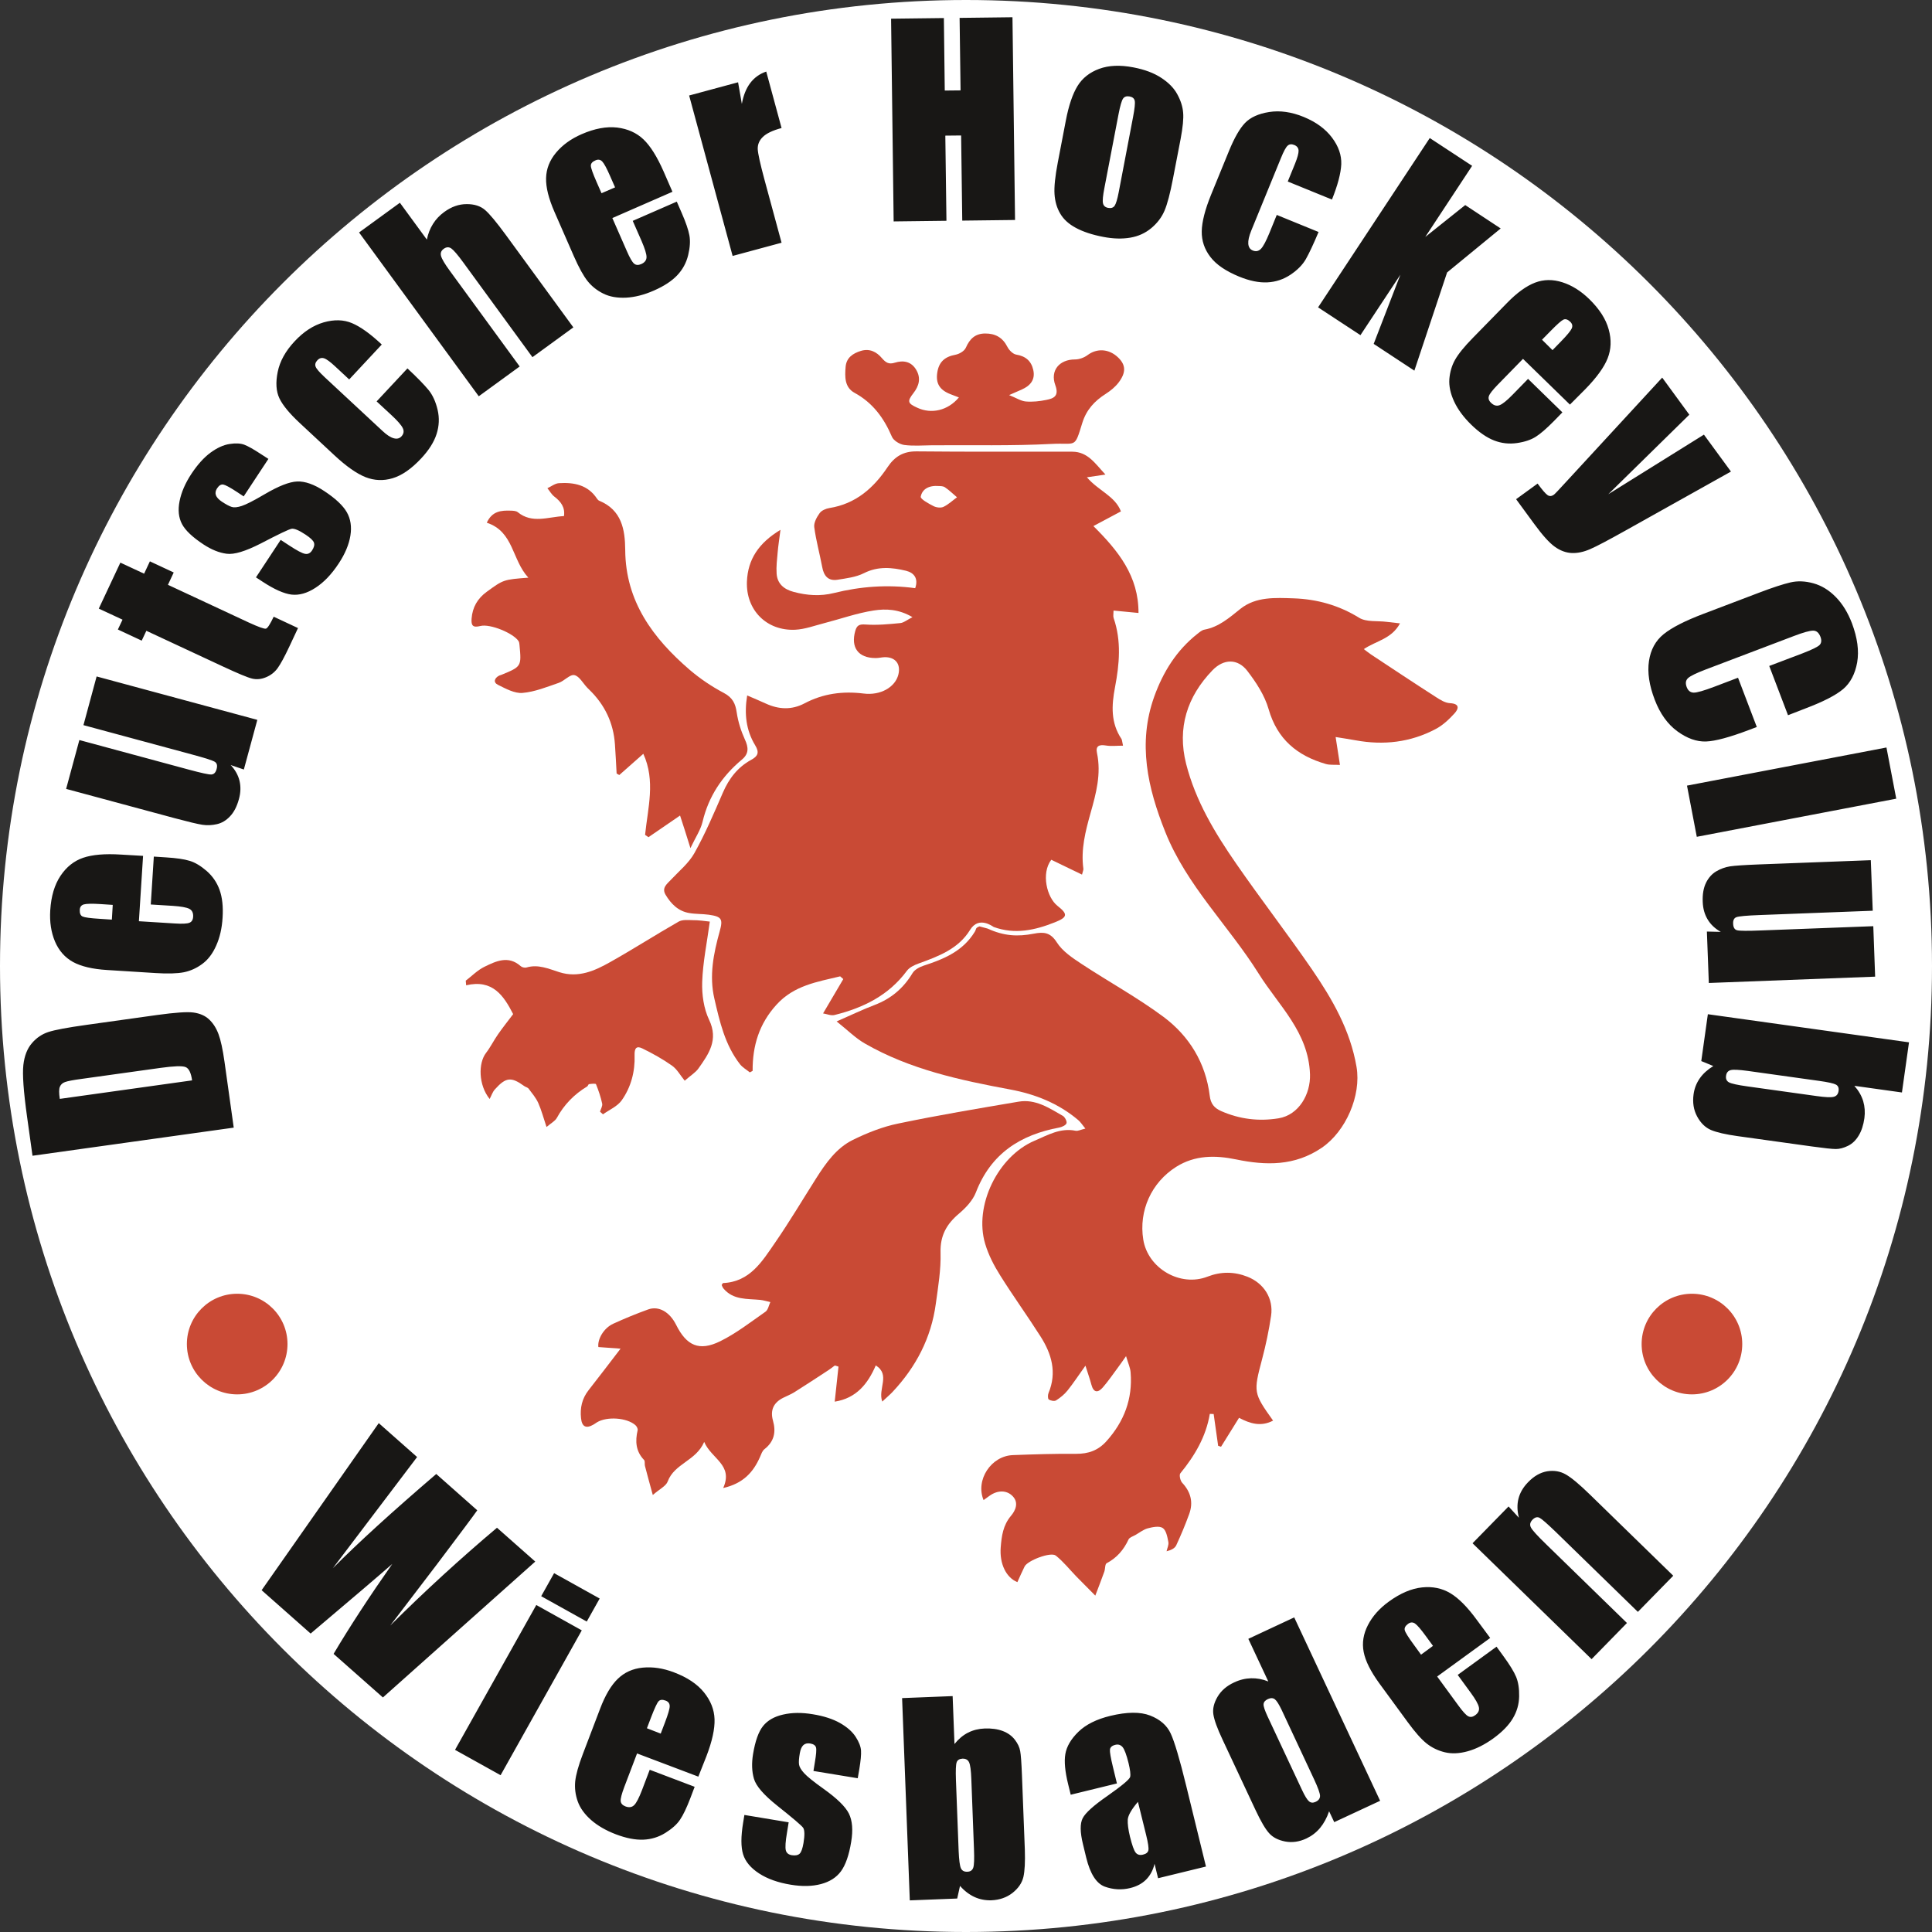 <?xml version="1.0" encoding="utf-8"?>

<svg width="672px" height="672px" viewBox="0 0 672 672" version="1.1" xmlns="http://www.w3.org/2000/svg" xmlns:xlink="http://www.w3.org/1999/xlink">
    <rect x="0" y="0" width="672" height="672" fill="#333333" stroke="none"/>
    <g id="Hessen" stroke="none" stroke-width="1" fill="none" fill-rule="evenodd">
        <g id="475-DHC-Wiesbaden" fill-rule="nonzero">
            <path d="M336,672 C521.585,672 672,521.557 672,336 C672,150.443 521.557,0 336,0 C150.443,0 0,150.443 0,336 C0,521.585 150.443,672 336,672 L336,672 Z" id="Path" fill="#FFFFFF"></path>
            <path d="M343.479,322.975 C349.245,325.597 353.953,325.848 359.552,324.76 C363.034,324.091 365.346,324.258 367.602,327.801 C369.552,330.87 372.978,333.157 376.154,335.25 C385.624,341.499 395.652,346.967 404.733,353.718 C413.675,360.413 419.385,369.731 420.778,381.141 C421.112,383.931 422.366,385.41 424.761,386.47 C431.196,389.288 437.825,390.097 444.706,388.981 C451.809,387.809 455.876,380.556 455.653,373.693 C455.151,358.963 444.789,349.84 437.797,338.653 C427.352,321.97 412.756,308.049 405.318,289.386 C399.19,274.07 395.652,258.559 401.474,242.294 C404.566,233.702 409.246,226.169 416.516,220.45 C417.268,219.865 418.076,219.139 418.967,219 C424.009,218.051 427.602,214.843 431.446,211.774 C436.878,207.45 443.675,207.924 449.998,208.12 C458.02,208.399 465.653,210.491 472.728,214.871 C475.263,216.433 479.079,215.875 482.31,216.294 C483.675,216.461 485.04,216.601 486.962,216.824 C483.982,222.292 478.717,222.85 474.371,225.779 C475.346,226.504 476.099,227.118 476.878,227.648 C484.427,232.642 491.948,237.635 499.553,242.518 C501.001,243.466 502.7,244.498 504.344,244.582 C507.854,244.777 507.352,246.563 505.876,248.181 C503.982,250.245 501.809,252.31 499.33,253.593 C490.583,258.224 481.224,259.284 471.53,257.499 C469.358,257.108 467.157,256.773 464.566,256.355 C465.096,259.758 465.541,262.632 466.071,266.063 C464.093,265.952 462.533,266.147 461.14,265.728 C451.224,262.855 444.26,257.164 441.252,246.646 C439.887,241.876 436.906,237.329 433.842,233.339 C430.499,229.015 425.625,229.099 421.725,233.144 C412.895,242.294 409.413,253.202 412.561,265.673 C415.82,278.506 422.561,289.693 429.998,300.433 C438.55,312.792 447.77,324.732 456.293,337.119 C463.396,347.497 469.664,358.321 471.837,371.098 C473.536,381.03 468.132,393.5 459.747,399.219 C450.36,405.608 440.36,405.44 429.887,403.264 C422.728,401.786 415.625,401.758 409.106,405.859 C400.499,411.299 396.042,421.119 397.658,431.162 C399.274,441.205 410.527,447.733 419.998,444.051 C424.678,442.237 429.274,442.265 433.898,444.079 C439.608,446.338 443.006,451.639 442.115,457.665 C441.363,462.742 440.304,467.792 438.995,472.73 C435.959,484.223 435.931,484.502 442.811,494.127 C438.605,496.331 434.817,495.187 430.973,493.151 C428.856,496.554 426.767,499.902 424.705,503.222 C424.371,503.11 424.037,502.999 423.703,502.887 C423.173,499.205 422.672,495.522 422.143,491.84 C421.697,491.812 421.251,491.812 420.806,491.784 C419.469,499.763 415.541,506.346 410.555,512.456 C410.081,513.042 410.527,515.023 411.196,515.748 C414.204,518.956 415.123,522.583 413.619,526.656 C412.282,530.338 410.778,533.937 409.134,537.48 C408.661,538.512 407.407,539.182 405.764,539.573 C405.987,538.485 406.6,537.313 406.377,536.309 C406.042,534.579 405.625,532.263 404.427,531.482 C403.229,530.673 400.917,531.147 399.218,531.594 C397.686,532.012 396.321,533.128 394.872,533.937 C394.037,534.411 392.867,534.746 392.533,535.472 C390.861,539.07 388.466,541.86 384.928,543.729 C384.315,544.064 384.455,545.654 384.12,546.631 C383.117,549.448 382.031,552.21 380.973,555 C378.772,552.796 376.571,550.592 374.399,548.36 C372.031,545.905 369.886,543.199 367.24,541.079 C365.513,539.684 357.407,542.781 356.376,544.873 C355.485,546.686 354.677,548.528 353.869,550.313 C349.914,548.695 347.63,543.869 348.076,538.206 C348.382,534.272 348.883,530.506 351.669,527.214 C353.117,525.512 354.482,522.75 352.254,520.435 C350.137,518.203 346.906,518.287 344.12,520.323 C343.479,520.797 342.811,521.272 342.114,521.774 C339.218,514.799 344.705,506.402 352.31,506.123 C359.635,505.844 366.989,505.621 374.315,505.677 C378.549,505.705 381.948,504.505 384.817,501.325 C390.973,494.49 394.009,486.595 393.257,477.361 C393.145,475.77 392.421,474.264 391.669,471.697 C390.332,473.594 389.58,474.71 388.772,475.77 C387.073,478.058 385.457,480.429 383.591,482.578 C381.864,484.558 380.36,484.447 379.608,481.601 C379.106,479.676 378.41,477.779 377.546,475.017 C375.123,478.393 373.34,481.127 371.307,483.666 C370.22,485.005 368.8,486.176 367.324,487.097 C366.739,487.46 365.429,487.209 364.789,486.762 C364.427,486.511 364.427,485.2 364.705,484.53 C367.686,477.389 365.791,470.888 361.892,464.807 C357.351,457.665 352.365,450.774 347.881,443.604 C345.736,440.201 343.814,436.49 342.672,432.641 C338.688,419.389 347.073,402.232 359.803,396.792 C364.399,394.839 368.772,392.217 374.12,393.305 C374.928,393.472 375.875,392.942 377.519,392.552 C376.432,391.24 375.847,390.264 375.039,389.594 C368.187,383.792 360.109,380.583 351.446,378.965 C333.897,375.701 316.543,371.991 300.861,362.98 C297.574,361.111 294.816,358.293 291,355.28 C296.181,353.02 300.137,351.096 304.203,349.561 C309.914,347.385 314.231,343.758 317.379,338.514 C318.103,337.286 319.802,336.366 321.251,335.891 C328.27,333.604 334.872,330.898 339.023,324.146 C339.719,323.03 339.134,322.807 340.694,322.221 L343.479,322.975 L343.479,322.975 Z" id="Path" fill="#C94A35"></path>
            <path d="M337.418,323.438 C333.315,330.107 326.365,332.647 319.444,335.159 C317.965,335.689 316.29,336.498 315.397,337.726 C309.062,346.265 300.214,350.591 290.251,353.047 C289.023,353.354 287.571,352.684 286.288,352.489 C288.883,348.079 291.116,344.312 293.321,340.545 C292.958,340.238 292.595,339.903 292.232,339.596 C284.278,341.521 276.184,342.721 270.072,349.475 C264.072,356.061 261.727,363.735 261.783,372.47 C261.448,372.637 261.141,372.805 260.806,373 C259.662,372.079 258.295,371.298 257.401,370.181 C252.155,363.456 250.34,355.391 248.47,347.326 C246.628,339.345 248.191,331.67 250.313,323.996 C251.541,319.642 251.038,318.805 246.517,318.163 C244.284,317.856 241.968,317.968 239.735,317.577 C235.911,316.935 233.399,314.396 231.502,311.215 C230.106,308.843 231.92,307.531 233.316,306.052 C236.162,303.01 239.567,300.247 241.549,296.703 C245.317,289.95 248.359,282.806 251.429,275.717 C253.55,270.806 256.592,266.843 261.309,264.276 C263.625,263.02 264.211,261.736 262.648,259.197 C259.523,254.034 258.825,248.313 259.885,241.894 C262.286,242.927 264.351,243.792 266.36,244.713 C270.854,246.778 275.347,247.001 279.813,244.657 C286.288,241.225 293.125,240.332 300.354,241.225 C306.243,241.978 311.35,239.048 312.467,234.667 C313.388,231.011 311.49,228.527 307.722,228.583 C306.661,228.611 305.573,228.918 304.512,228.89 C298.512,228.862 295.861,225.234 297.479,219.458 C298.038,217.504 298.875,217.058 301.08,217.225 C305.071,217.504 309.145,217.113 313.136,216.723 C314.364,216.611 315.509,215.606 317.379,214.658 C312.606,211.839 308.085,211.699 303.926,212.341 C298.093,213.234 292.428,215.272 286.678,216.751 C283.329,217.616 279.98,218.871 276.603,219.039 C266.695,219.513 259.411,212.23 259.802,202.267 C260.109,194.565 263.904,188.844 271.468,184.295 C271.049,187.56 270.686,189.849 270.491,192.137 C270.268,194.593 269.961,197.076 270.128,199.532 C270.379,203.048 272.668,204.974 276.017,205.867 C280.706,207.123 285.311,207.458 290.111,206.258 C299.321,203.969 308.699,203.272 318.328,204.583 C319.5,201.234 317.965,199.225 315.146,198.528 C310.262,197.355 305.406,196.881 300.494,199.365 C297.73,200.76 294.409,201.151 291.283,201.653 C288.046,202.155 286.539,200.286 285.981,197.216 C285.115,192.583 283.832,188.007 283.218,183.346 C283.022,181.811 284.083,179.886 285.088,178.491 C285.757,177.542 287.292,176.9 288.52,176.704 C297.619,175.253 303.843,169.784 308.727,162.472 C311.183,158.816 314.197,156.947 318.83,157.001 C336.887,157.198 354.945,157.058 373.002,157.114 C378.389,157.142 380.928,161.244 384.501,165.067 C382.128,165.402 380.51,165.653 378.054,166.016 C382.017,170.677 387.85,172.518 389.887,177.877 C386.789,179.523 383.915,181.058 380.314,182.983 C389.022,191.635 396.055,200.397 396,213.206 C393.097,212.927 390.334,212.648 387.32,212.369 C387.32,213.402 387.124,214.267 387.347,214.965 C390.11,222.946 389.357,231.067 387.822,239.076 C386.622,245.411 386.315,251.383 390.055,256.992 C390.306,257.355 390.278,257.885 390.613,259.364 C388.436,259.364 386.51,259.615 384.696,259.308 C382.324,258.918 381.012,259.42 381.57,261.959 C383.077,269.159 381.263,275.969 379.337,282.75 C377.551,289.113 375.905,295.475 376.826,302.173 C376.881,302.591 376.63,303.066 376.351,304.21 C372.639,302.424 369.151,300.722 365.662,299.047 C362.062,303.791 364.127,312.191 367.839,315.094 C371.551,317.996 371.3,319.056 366.946,320.787 C360.024,323.549 353.019,325.112 345.651,322.433 C345.26,322.238 340.46,318.498 337.418,323.438 L337.418,323.438 Z M326.645,169.058 C322.961,168.751 320.728,170.202 320.253,172.77 C320.114,173.579 322.988,175.17 324.691,176.035 C325.668,176.537 327.203,176.732 328.124,176.314 C329.854,175.504 331.305,174.109 332.868,172.965 C331.473,171.793 330.161,170.481 328.654,169.477 C327.928,169.002 326.812,169.086 326.645,169.058 L326.645,169.058 Z" id="Shape" fill="#C94A35"></path>
            <path d="M251.545,517.573 C255.171,509.513 247.446,507.448 244.936,501.535 C242.091,508.174 234.59,509.01 232.247,515.286 C231.661,516.904 229.43,517.908 227.06,520 C225.944,515.928 225.108,512.915 224.327,509.875 C224.16,509.178 224.411,508.202 224.02,507.811 C221.12,504.799 220.897,501.284 221.789,497.463 C221.901,496.933 221.454,496.068 220.98,495.678 C217.996,493.084 211.108,492.61 207.622,494.73 C207.204,494.981 206.841,495.287 206.423,495.511 C203.857,496.989 202.407,496.292 202.1,493.307 C201.71,489.737 202.435,486.446 204.722,483.545 C208.263,479.026 211.749,474.452 215.849,469.097 C213.172,468.901 210.662,468.734 208.124,468.539 C207.789,465.805 209.965,461.956 213.311,460.422 C217.271,458.609 221.343,456.936 225.442,455.457 C229.151,454.118 232.944,456.35 235.175,460.813 C238.801,468.092 243.207,470.101 250.486,466.531 C256.091,463.769 261.111,459.836 266.27,456.238 C267.163,455.597 267.414,454.035 267.943,452.891 C266.772,452.64 265.629,452.278 264.457,452.138 C259.884,451.692 255.003,452.25 251.601,448.122 C251.322,447.787 251.183,447.313 251.016,446.95 C251.267,446.615 251.378,446.281 251.518,446.281 C260.888,445.862 265.127,438.694 269.617,432.195 C274.637,424.915 279.154,417.301 283.895,409.826 C287.27,404.526 290.923,399.31 296.64,396.493 C301.632,394.038 306.959,391.919 312.397,390.803 C326.285,387.902 340.285,385.559 354.284,383.188 C360.141,382.184 364.91,385.392 369.678,388.125 C370.403,388.544 371.184,390.05 370.961,390.691 C370.71,391.417 369.372,392.002 368.423,392.198 C354.87,394.708 344.635,401.29 339.448,414.735 C338.36,417.552 335.934,420.118 333.564,422.126 C329.269,425.752 326.982,429.741 327.149,435.682 C327.317,441.595 326.313,447.564 325.504,453.449 C323.914,465.331 318.616,475.456 310.445,484.158 C309.496,485.163 308.409,486.055 306.875,487.506 C305.257,483.099 309.831,478.189 304.616,474.926 C301.855,481.369 297.811,486.362 290.337,487.533 C290.812,483.071 291.23,479.194 291.648,475.344 C291.23,475.205 290.784,475.066 290.365,474.954 C289.668,475.484 288.971,476.042 288.246,476.516 C284.286,479.11 280.298,481.732 276.31,484.242 C275.111,484.995 273.744,485.525 272.461,486.167 C269.059,487.84 267.832,490.518 268.864,494.144 C269.979,498.105 269.282,501.424 265.88,504.074 C265.127,504.659 264.764,505.831 264.346,506.779 C262.031,512.051 258.517,515.984 251.545,517.573 L251.545,517.573 Z" id="Path" fill="#C94A35"></path>
            <path d="M236.542,283.665 C232.403,286.499 228.991,288.86 225.552,291.194 C225.16,290.916 224.769,290.666 224.377,290.388 C225.328,281.025 228.069,271.607 223.762,262.189 C220.91,264.717 218.141,267.162 215.401,269.579 C215.093,269.412 214.786,269.218 214.478,269.051 C214.282,265.689 214.143,262.3 213.891,258.91 C213.388,251.465 210.368,245.158 204.999,239.935 C204.747,239.685 204.495,239.435 204.244,239.185 C202.761,237.629 201.475,235.156 199.769,234.823 C198.203,234.517 196.302,236.851 194.344,237.518 C190.206,238.935 186.011,240.657 181.733,241.018 C178.992,241.241 175.916,239.546 173.232,238.212 C171.498,237.379 171.918,235.879 173.623,234.99 C173.819,234.879 174.099,234.851 174.294,234.767 C181.397,231.85 181.397,231.85 180.698,224.377 C180.642,223.904 180.614,223.404 180.391,223.043 C178.685,220.293 170.491,216.875 167.08,217.737 C164.507,218.376 163.836,217.653 164.032,215.153 C164.339,211.208 166.101,208.179 169.289,205.846 C175.105,201.623 175.077,201.595 183.774,200.928 C177.986,194.677 178.741,184.925 169.317,181.814 C171.19,177.73 174.35,177.508 177.65,177.619 C178.461,177.646 179.496,177.674 180.083,178.147 C185.088,182.231 190.597,179.786 196.162,179.508 C196.609,176.452 195.071,174.451 192.778,172.701 C191.828,171.951 191.185,170.784 190.402,169.812 C191.744,169.201 193.03,168.145 194.4,168.061 C199.63,167.728 204.495,168.645 207.655,173.451 C207.851,173.729 208.13,174.062 208.438,174.174 C216.24,177.396 217.414,184.175 217.47,191.315 C217.582,209.18 227.118,221.987 239.897,232.989 C243.505,236.073 247.559,238.796 251.754,241.018 C254.802,242.63 255.809,244.686 256.256,247.853 C256.731,251.048 257.738,254.243 259.08,257.188 C260.367,259.966 260.534,262.133 258.074,264.189 C251.167,269.94 246.469,276.997 244.371,285.832 C243.7,288.666 241.939,291.222 240.149,295 C238.807,290.638 237.688,287.165 236.542,283.665 L236.542,283.665 Z" id="Path" fill="#C94A35"></path>
            <path d="M246.893,320.555 C245.889,327.969 244.466,334.744 244.243,341.547 C244.103,345.934 244.773,350.794 246.642,354.709 C249.99,361.706 246.53,366.565 242.932,371.647 C241.927,373.063 240.309,374.007 238.161,375.895 C236.627,374.035 235.511,371.897 233.725,370.647 C230.517,368.37 227.002,366.426 223.431,364.677 C221.394,363.677 220.641,364.566 220.725,367.065 C220.92,372.674 219.497,378.116 216.261,382.698 C214.783,384.808 211.965,386.002 209.733,387.585 C209.398,387.28 209.036,386.974 208.701,386.669 C208.98,385.725 209.622,384.697 209.454,383.864 C208.952,381.56 208.199,379.31 207.306,377.117 C207.167,376.811 205.716,376.978 204.879,377.089 C204.628,377.117 204.516,377.728 204.237,377.894 C199.718,380.615 196.203,384.225 193.664,388.862 C193.078,389.917 191.767,390.584 190.093,392 C189.033,388.835 188.336,386.141 187.22,383.642 C186.411,381.837 185.072,380.282 183.872,378.672 C183.537,378.227 182.812,378.116 182.338,377.755 C177.79,374.479 175.977,374.646 172.127,378.922 C171.346,379.782 170.955,381.032 170.314,382.254 C166.38,377.394 166.324,369.758 169.058,366.232 C170.62,364.205 171.764,361.845 173.243,359.735 C174.917,357.319 176.786,355.014 178.488,352.737 C175.196,346.323 171.374,340.547 162.139,342.713 C162.084,342.186 162.056,341.63 162,341.103 C164.148,339.464 166.073,337.465 168.444,336.299 C172.49,334.328 176.786,332.217 181.11,336.049 C181.556,336.466 182.533,336.688 183.119,336.521 C187.22,335.299 190.874,336.993 194.585,338.159 C201.196,340.242 206.888,337.66 212.3,334.605 C220.306,330.107 228.034,325.137 236.013,320.583 C237.296,319.833 239.221,320 240.867,320.055 C243.043,320.027 245.219,320.388 246.893,320.555 L246.893,320.555 Z" id="Path" fill="#C94A35"></path>
            <path d="M333.526,138.239 C332.332,137.761 331.471,137.451 330.61,137.114 C326.834,135.652 325.445,133.375 326.001,129.636 C326.556,125.868 328.639,124.069 332.304,123.394 C333.665,123.141 335.414,122.129 335.942,120.948 C337.302,117.856 339.19,116.029 342.634,116 C346.188,115.972 348.743,117.378 350.409,120.667 C350.992,121.82 352.325,123.141 353.463,123.338 C356.74,123.872 358.711,125.559 359.405,128.708 C360.155,132.11 358.322,134.19 355.407,135.483 C354.324,135.961 353.241,136.411 350.992,137.423 C353.546,138.435 355.129,139.504 356.795,139.644 C359.128,139.841 361.571,139.588 363.876,139.11 C366.486,138.604 368.458,137.789 367.069,133.993 C365.181,128.849 368.513,125.025 373.9,125.025 C375.372,125.025 377.093,124.407 378.287,123.507 C381.564,121.061 385.757,121.286 388.95,124.378 C391.56,126.909 391.755,129.523 389.089,133.038 C387.895,134.612 386.257,135.933 384.591,137.002 C380.703,139.476 377.871,142.54 376.455,147.095 C373.65,156.204 374.483,153.954 365.82,154.404 C351.936,155.135 338.024,154.77 324.113,154.882 C320.919,154.91 317.671,155.191 314.505,154.77 C312.95,154.545 310.812,153.28 310.229,151.902 C307.452,145.38 303.537,140.066 297.234,136.636 C293.735,134.724 293.846,131.041 294.124,127.64 C294.373,124.435 296.623,122.916 299.455,122.045 C302.509,121.117 304.925,122.41 306.758,124.575 C308.091,126.121 309.146,126.824 311.256,126.15 C314.172,125.25 316.976,125.672 318.726,128.708 C320.392,131.604 319.642,134.246 317.726,136.721 C315.505,139.588 315.671,140.291 319.031,141.809 C323.946,144.115 329.694,142.821 333.526,138.239 L333.526,138.239 Z" id="Path" fill="#C94A35"></path>
            <path d="M82.5,485 C92.169,485 100,477.169 100,467.5 C100,457.831 92.169,450 82.5,450 C72.831,450 65,457.831 65,467.5 C65,477.141 72.831,485 82.5,485 L82.5,485 Z" id="Path" fill="#C94A35"></path>
            <path d="M588.5,485 C598.169,485 606,477.169 606,467.5 C606,457.831 598.169,450 588.5,450 C578.831,450 571,457.831 571,467.5 C571,477.141 578.831,485 588.5,485 L588.5,485 Z" id="Path" fill="#C94A35"></path>
            <path d="M172.866,531.388 C160.254,542.015 147.865,553.338 135.728,565.412 L152.051,544.018 C160.17,533.252 164.83,527.02 166.002,525.323 L151.744,512.693 C136.453,525.796 124.455,536.73 115.777,545.465 L130.175,526.464 L145.075,506.796 L131.738,495 L91,553.115 L108.048,568.194 C122.502,555.981 131.961,547.913 136.453,543.963 C128.473,555.341 121.665,565.773 116.029,575.26 L133.189,590.421 L186.175,543.156 L172.866,531.388 L172.866,531.388 Z M192.732,547.19 L188.24,555.202 L204.089,564.021 L208.581,556.009 L192.732,547.19 L192.732,547.19 Z M186.538,558.262 L158.273,608.643 L174.121,617.462 L202.359,567.081 L186.538,558.262 L186.538,558.262 Z M245.719,610.841 C247.728,605.611 248.649,601.327 248.537,597.988 C248.426,594.65 247.198,591.534 244.854,588.641 C242.51,585.748 239.051,583.439 234.419,581.686 C230.652,580.239 227.025,579.711 223.565,580.045 C220.105,580.379 217.203,581.686 214.887,583.94 C212.571,586.165 210.506,589.643 208.721,594.372 L202.722,610.118 C201.187,614.124 200.322,617.295 200.071,619.604 C199.848,621.913 200.127,624.222 200.936,626.531 C201.745,628.84 203.307,631.01 205.568,633.013 C207.856,635.016 210.73,636.686 214.217,638.021 C217.817,639.384 220.97,639.996 223.76,639.885 C226.522,639.774 229.061,638.995 231.405,637.548 C233.721,636.101 235.451,634.571 236.539,632.93 C237.655,631.289 238.827,628.813 240.111,625.474 L241.618,621.496 L225.992,615.57 L223.286,622.692 C222.253,625.363 221.36,627.116 220.579,627.867 C219.798,628.646 218.793,628.785 217.538,628.312 C216.533,627.922 215.975,627.31 215.892,626.476 C215.808,625.641 216.226,624 217.147,621.552 L221.584,609.895 L242.901,617.963 L245.719,610.841 L245.719,610.841 Z M225.016,601.132 L226.522,597.182 C227.694,594.149 228.531,592.341 229.061,591.757 C229.592,591.173 230.429,591.089 231.573,591.534 C232.493,591.896 232.94,592.536 232.94,593.454 C232.94,594.372 232.382,596.236 231.322,599.046 L229.815,602.996 L225.016,601.132 L225.016,601.132 Z M298.901,615.292 C299.376,612.427 299.571,610.313 299.487,608.922 C299.404,607.531 298.79,605.917 297.618,604.109 C296.446,602.3 294.632,600.715 292.149,599.296 C289.666,597.905 286.513,596.876 282.718,596.264 C278.895,595.624 275.463,595.652 272.366,596.375 C269.297,597.07 266.981,598.406 265.418,600.353 C263.856,602.3 262.684,605.555 261.931,610.118 C261.4,613.317 261.512,616.183 262.238,618.686 C262.963,621.218 265.642,624.306 270.273,628.006 C275.798,632.401 278.84,634.989 279.37,635.768 C279.872,636.547 279.928,638.327 279.481,641.025 C279.146,643.001 278.7,644.253 278.114,644.781 C277.528,645.31 276.607,645.477 275.38,645.282 C274.236,645.087 273.538,644.503 273.315,643.529 C273.092,642.556 273.203,640.525 273.733,637.465 L274.319,633.848 L258.917,631.289 L258.471,634.043 C257.689,638.8 257.689,642.444 258.471,644.976 C259.252,647.507 261.121,649.733 264.023,651.625 C266.925,653.517 270.608,654.824 275.017,655.547 C279.007,656.215 282.523,656.132 285.564,655.325 C288.605,654.518 290.921,653.044 292.512,650.874 C294.102,648.704 295.302,645.31 296.055,640.692 C296.753,636.547 296.474,633.264 295.274,630.816 C294.046,628.368 291.117,625.53 286.485,622.219 C282.997,619.743 280.737,617.907 279.677,616.739 C278.616,615.57 278.03,614.541 277.919,613.707 C277.807,612.844 277.891,611.537 278.198,609.812 C278.421,608.532 278.812,607.586 279.398,607.03 C279.984,606.473 280.765,606.279 281.741,606.418 C282.941,606.613 283.639,607.085 283.834,607.837 C284.029,608.588 283.89,610.285 283.443,612.9 L282.941,615.988 L298.343,618.519 L298.901,615.292 L298.901,615.292 Z M313.773,590.644 L316.452,661 L332.942,660.36 L333.919,655.965 C335.454,657.717 337.156,658.997 338.969,659.832 C340.783,660.666 342.736,661.028 344.801,660.972 C347.675,660.861 350.13,659.998 352.167,658.413 C354.204,656.799 355.46,654.963 355.962,652.877 C356.436,650.79 356.604,647.619 356.464,643.39 L355.46,617.407 C355.292,613.15 355.097,610.368 354.846,609.061 C354.623,607.753 354.009,606.446 353.004,605.138 C352,603.831 350.633,602.801 348.819,602.106 C347.005,601.41 344.913,601.132 342.485,601.216 C340.392,601.299 338.467,601.772 336.709,602.662 C334.951,603.552 333.389,604.888 331.994,606.613 L331.352,589.949 L313.773,590.644 L313.773,590.644 Z M338.774,643.14 C338.914,646.562 338.83,648.732 338.523,649.622 C338.216,650.54 337.518,651.013 336.43,651.041 C335.342,651.068 334.617,650.679 334.226,649.816 C333.835,648.954 333.584,646.979 333.445,643.891 L332.496,619.02 C332.384,615.793 332.468,613.79 332.747,612.983 C333.026,612.176 333.724,611.759 334.784,611.704 C335.9,611.676 336.653,612.093 337.072,612.983 C337.491,613.873 337.742,615.821 337.853,618.798 L338.774,643.14 L338.774,643.14 Z M387.073,614.458 C386.32,611.342 385.985,609.367 386.069,608.532 C386.18,607.725 386.794,607.169 387.966,606.891 C388.971,606.64 389.808,606.919 390.477,607.698 C391.119,608.476 391.817,610.34 392.542,613.261 C393.1,615.598 393.296,617.184 393.1,618.046 C392.877,618.909 390.254,621.107 385.148,624.695 C380.377,628.006 377.531,630.565 376.582,632.429 C375.633,634.265 375.661,637.298 376.694,641.498 L377.81,646.116 C379.205,651.792 381.353,655.13 384.255,656.215 C387.157,657.272 390.115,657.439 393.1,656.716 C395.388,656.159 397.23,655.186 398.653,653.767 C400.048,652.348 401.052,650.54 401.583,648.286 L402.81,653.294 L419.468,649.232 L412.576,621.079 C410.316,611.815 408.502,605.75 407.191,602.94 C405.88,600.103 403.48,598.044 400.048,596.709 C396.616,595.373 391.984,595.429 386.208,596.82 C381.381,597.988 377.67,599.852 375.075,602.384 C372.48,604.916 371.001,607.503 370.555,610.09 C370.109,612.677 370.443,616.155 371.504,620.495 L372.424,624.25 L388.496,620.328 L387.073,614.458 L387.073,614.458 Z M398.653,638.244 C399.35,641.053 399.601,642.834 399.434,643.585 C399.267,644.336 398.653,644.837 397.565,645.087 C396.448,645.365 395.584,645.115 394.998,644.364 C394.412,643.613 393.77,641.777 393.044,638.883 C392.431,636.352 392.179,634.349 392.263,632.902 C392.375,631.456 393.547,629.369 395.807,626.726 L398.653,638.244 L398.653,638.244 Z M434.201,570.03 L441.148,584.858 C439.139,584.051 437.13,583.689 435.149,583.745 C433.168,583.8 431.187,584.273 429.206,585.219 C426.639,586.415 424.742,588.057 423.486,590.199 C422.23,592.341 421.756,594.344 422.035,596.264 C422.314,598.183 423.374,601.16 425.272,605.166 L436.74,629.647 C438.553,633.514 440.116,636.185 441.427,637.631 C442.739,639.106 444.608,640.052 447.036,640.525 C449.463,640.97 451.919,640.636 454.402,639.468 C456.244,638.605 457.834,637.381 459.145,635.823 C460.457,634.237 461.517,632.318 462.298,630.009 L464.084,633.792 L480.044,626.365 L450.161,562.574 L434.201,570.03 L434.201,570.03 Z M457.081,618.909 C458.448,621.83 459.117,623.749 459.145,624.64 C459.145,625.558 458.643,626.253 457.611,626.726 C456.718,627.143 455.964,627.088 455.323,626.559 C454.681,626.031 453.872,624.723 452.867,622.581 L440.869,596.959 C439.921,594.9 439.446,593.509 439.502,592.758 C439.558,592.007 440.06,591.423 441.009,590.978 C441.985,590.533 442.795,590.561 443.436,591.061 C444.078,591.562 444.831,592.786 445.752,594.678 L457.081,618.909 L457.081,618.909 Z M513.751,563.548 C510.458,559.013 507.361,555.897 504.487,554.172 C501.613,552.448 498.32,551.752 494.637,552.142 C490.926,552.531 487.076,554.172 483.086,557.066 C479.821,559.43 477.394,562.157 475.803,565.245 C474.213,568.333 473.71,571.448 474.324,574.592 C474.938,577.764 476.752,581.352 479.709,585.442 L489.671,599.046 C492.21,602.523 494.386,604.971 496.2,606.418 C498.014,607.864 500.134,608.894 502.506,609.478 C504.905,610.062 507.556,609.951 510.486,609.144 C513.416,608.337 516.401,606.835 519.415,604.665 C522.512,602.412 524.772,600.103 526.195,597.71 C527.618,595.346 528.344,592.786 528.399,590.06 C528.455,587.334 528.092,585.052 527.339,583.244 C526.586,581.436 525.135,579.099 523.042,576.206 L520.531,572.756 L507.026,582.576 L511.518,588.724 C513.22,591.034 514.169,592.731 514.392,593.815 C514.616,594.9 514.197,595.819 513.109,596.597 C512.244,597.237 511.435,597.349 510.681,596.959 C509.928,596.57 508.784,595.318 507.249,593.203 L499.883,583.133 L518.327,569.724 L513.751,563.548 L513.751,563.548 Z M494.275,575.538 L491.791,572.116 C489.866,569.501 488.806,567.804 488.61,567.025 C488.415,566.246 488.806,565.523 489.782,564.8 C490.591,564.215 491.373,564.188 492.154,564.688 C492.935,565.217 494.191,566.663 495.949,569.084 L498.432,572.478 L494.275,575.538 L494.275,575.538 Z M512.188,536.785 L553.595,577.096 L565.9,564.521 L537.914,537.258 C534.789,534.226 532.975,532.251 532.501,531.305 C531.999,530.387 532.194,529.469 533.059,528.578 C533.896,527.744 534.705,527.521 535.514,527.938 C536.324,528.356 538.137,529.969 541.011,532.723 L569.695,560.654 L582,548.08 L552.981,519.815 C549.354,516.282 546.592,513.973 544.639,512.86 C542.713,511.747 540.565,511.386 538.193,511.747 C535.821,512.137 533.589,513.389 531.497,515.559 C529.822,517.284 528.706,519.175 528.176,521.234 C527.646,523.293 527.702,525.518 528.316,527.911 L524.716,523.988 L512.188,536.785 L512.188,536.785 Z" id="Shape" fill="#181715"></path>
            <path d="M81.299,392.221 L78.089,369.32 C77.475,364.974 76.778,361.77 75.996,359.681 C75.215,357.591 74.126,355.892 72.731,354.583 C71.336,353.273 69.522,352.493 67.317,352.187 C65.112,351.88 60.871,352.187 54.591,353.05 L30.089,356.477 C23.475,357.396 19.038,358.232 16.833,358.957 C14.628,359.681 12.703,360.962 11.112,362.829 C9.493,364.696 8.489,367.231 8.126,370.435 C7.763,373.639 8.182,379.629 9.41,388.404 L11.307,402 L81.299,392.221 L81.299,392.221 Z M20.824,378.013 C21.131,377.233 21.745,376.675 22.61,376.369 C23.475,376.035 25.484,375.645 28.666,375.227 L55.847,371.438 C60.508,370.797 63.41,370.686 64.554,371.159 C65.698,371.605 66.452,373.165 66.815,375.784 L20.796,382.22 C20.489,380.158 20.489,378.793 20.824,378.013 L20.824,378.013 Z M42.089,297.247 C36.48,296.885 32.098,297.275 28.917,298.361 C25.735,299.448 23.112,301.537 21.047,304.63 C18.982,307.722 17.782,311.706 17.475,316.637 C17.224,320.677 17.782,324.271 19.121,327.475 C20.489,330.679 22.582,333.047 25.401,334.607 C28.219,336.139 32.182,337.087 37.233,337.393 L54.089,338.452 C58.387,338.73 61.68,338.619 63.968,338.173 C66.257,337.699 68.378,336.752 70.359,335.276 C72.34,333.827 73.959,331.71 75.187,328.924 C76.443,326.138 77.196,322.906 77.419,319.201 C77.671,315.384 77.308,312.152 76.387,309.561 C75.466,306.97 73.959,304.769 71.894,302.958 C69.829,301.175 67.847,299.977 65.95,299.42 C64.052,298.835 61.345,298.445 57.773,298.222 L53.503,297.943 L52.443,314.604 L60.061,315.077 C62.936,315.272 64.861,315.607 65.838,316.108 C66.815,316.61 67.261,317.529 67.178,318.866 C67.122,319.953 66.675,320.649 65.894,320.956 C65.112,321.29 63.41,321.374 60.815,321.206 L48.312,320.426 L49.763,297.693 L42.089,297.247 L42.089,297.247 Z M38.908,319.869 L34.694,319.591 C31.456,319.396 29.447,319.117 28.721,318.783 C27.996,318.448 27.689,317.668 27.745,316.442 C27.801,315.467 28.275,314.827 29.168,314.576 C30.061,314.325 31.987,314.269 35.001,314.464 L39.215,314.743 L38.908,319.869 L38.908,319.869 Z M29.028,252.225 L66.647,262.394 C71.224,263.62 73.903,264.484 74.685,264.957 C75.466,265.431 75.689,266.295 75.326,267.548 C75.019,268.718 74.405,269.331 73.512,269.387 C72.619,269.443 69.996,268.858 65.643,267.688 L27.605,257.407 L23,274.402 L60.703,284.571 C65.503,285.852 68.74,286.632 70.415,286.883 C72.089,287.134 73.764,287.05 75.466,286.66 C77.168,286.27 78.703,285.351 80.043,283.902 C81.41,282.453 82.415,280.475 83.113,277.912 C83.726,275.683 83.782,273.566 83.308,271.588 C82.833,269.61 81.801,267.771 80.238,266.1 L84.815,267.66 L89.503,250.387 L33.605,235.287 L29.028,252.225 L29.028,252.225 Z M34.359,211.689 L42.619,215.534 L41.001,218.961 L49.289,222.833 L50.908,219.407 L77.559,231.832 C82.778,234.256 86.154,235.677 87.717,236.039 C89.252,236.401 90.871,236.262 92.517,235.565 C94.164,234.897 95.503,233.838 96.536,232.445 C97.568,231.024 98.936,228.517 100.638,224.895 L103.652,218.459 L95.196,214.503 C93.968,217.094 93.075,218.487 92.517,218.654 C91.959,218.821 89.95,218.097 86.489,216.509 L58.415,203.415 L60.424,199.125 L52.136,195.252 L50.126,199.542 L41.866,195.698 L34.359,211.689 L34.359,211.689 Z M90.592,157.836 C88.164,156.248 86.294,155.19 84.982,154.688 C83.671,154.187 81.94,154.103 79.819,154.437 C77.699,154.772 75.494,155.775 73.178,157.474 C70.889,159.173 68.685,161.625 66.564,164.829 C64.443,168.061 63.075,171.209 62.461,174.301 C61.847,177.394 62.126,180.041 63.298,182.269 C64.471,184.498 66.982,186.866 70.833,189.401 C73.568,191.184 76.219,192.271 78.815,192.605 C81.41,192.967 85.345,191.77 90.647,189.067 C96.899,185.808 100.499,184.08 101.448,183.913 C102.368,183.774 104.015,184.442 106.303,185.975 C107.978,187.089 108.955,188.008 109.206,188.761 C109.457,189.513 109.234,190.404 108.536,191.463 C107.894,192.438 107.085,192.828 106.08,192.633 C105.075,192.438 103.289,191.491 100.694,189.791 L97.624,187.786 L89.029,200.824 L91.373,202.356 C95.42,205.003 98.741,206.48 101.392,206.814 C104.043,207.12 106.834,206.34 109.736,204.446 C112.666,202.551 115.345,199.737 117.801,196.004 C120.034,192.633 121.373,189.401 121.876,186.309 C122.378,183.217 121.959,180.486 120.62,178.146 C119.28,175.806 116.657,173.354 112.722,170.763 C109.206,168.451 106.08,167.364 103.345,167.476 C100.61,167.587 96.815,169.092 91.903,171.989 C88.22,174.162 85.624,175.472 84.117,175.973 C82.61,176.474 81.438,176.586 80.629,176.335 C79.792,176.084 78.647,175.472 77.168,174.496 C76.08,173.772 75.382,173.02 75.103,172.268 C74.824,171.488 74.964,170.707 75.494,169.872 C76.164,168.841 76.889,168.423 77.643,168.534 C78.396,168.674 79.903,169.482 82.136,170.93 L84.759,172.658 L93.354,159.619 L90.592,157.836 L90.592,157.836 Z M122.434,112.397 C119.531,111.171 116.266,111.087 112.61,112.118 C108.955,113.177 105.578,115.378 102.452,118.749 C99.299,122.12 97.345,125.658 96.592,129.363 C95.838,133.069 96.034,136.106 97.178,138.529 C98.322,140.953 100.722,143.851 104.322,147.194 L116.35,158.393 C120.48,162.238 124.08,164.745 127.15,165.971 C130.22,167.169 133.373,167.309 136.583,166.333 C139.82,165.358 143.113,163.074 146.518,159.424 C149.169,156.583 150.955,153.769 151.848,150.983 C152.741,148.197 152.88,145.383 152.211,142.541 C151.541,139.699 150.48,137.359 149.001,135.576 C147.522,133.793 145.094,131.286 141.718,128.138 L131.001,139.616 L136.052,144.296 C138.257,146.33 139.597,147.862 140.099,148.921 C140.601,149.952 140.434,150.927 139.625,151.791 C138.927,152.543 138.034,152.738 136.918,152.431 C135.801,152.125 134.49,151.261 132.983,149.84 L113.001,131.258 C111.159,129.531 110.071,128.305 109.792,127.553 C109.485,126.8 109.708,126.048 110.378,125.324 C111.075,124.572 111.857,124.349 112.722,124.627 C113.587,124.906 114.871,125.853 116.573,127.441 L121.457,131.982 L132.787,119.835 C128.797,116.074 125.336,113.623 122.434,112.397 L122.434,112.397 Z M124.89,80.859 L166.527,137.833 L180.76,127.469 L156.425,94.149 C154.694,91.78 153.69,90.081 153.411,89.05 C153.132,88.019 153.439,87.211 154.304,86.571 C155.253,85.874 156.118,85.846 156.955,86.404 C157.792,86.989 159.215,88.632 161.197,91.363 L185.197,124.237 L199.43,113.873 L175.904,81.667 C172.694,77.293 170.294,74.396 168.704,73.031 C167.113,71.666 164.964,70.969 162.285,70.997 C159.606,70.997 157.011,71.916 154.527,73.727 C152.908,74.897 151.597,76.29 150.592,77.906 C149.587,79.494 148.89,81.305 148.471,83.339 L139.094,70.523 L124.89,80.859 L124.89,80.859 Z M230.825,59.658 C228.565,54.532 226.248,50.799 223.82,48.486 C221.392,46.174 218.323,44.809 214.639,44.363 C210.955,43.945 206.825,44.697 202.304,46.675 C198.592,48.291 195.634,50.436 193.402,53.111 C191.169,55.786 190.025,58.711 189.941,61.943 C189.857,65.174 190.834,69.075 192.871,73.727 L199.625,89.162 C201.355,93.09 202.946,95.987 204.397,97.798 C205.848,99.609 207.69,101.058 209.895,102.144 C212.099,103.231 214.723,103.677 217.765,103.537 C220.806,103.37 224.044,102.562 227.448,101.058 C230.965,99.526 233.672,97.743 235.569,95.737 C237.467,93.731 238.723,91.39 239.365,88.716 C240.007,86.069 240.146,83.757 239.783,81.835 C239.421,79.884 238.527,77.293 237.104,74.034 L235.402,70.133 L220.081,76.82 L223.151,83.813 C224.295,86.459 224.881,88.326 224.881,89.412 C224.881,90.499 224.239,91.335 223.011,91.864 C222.034,92.282 221.197,92.254 220.555,91.697 C219.913,91.168 219.048,89.691 218.016,87.295 L212.992,75.845 L233.895,66.707 L230.825,59.658 L230.825,59.658 Z M209.225,67.208 L207.523,63.336 C206.211,60.355 205.541,58.46 205.513,57.68 C205.485,56.872 206.016,56.231 207.16,55.758 C208.053,55.368 208.834,55.507 209.476,56.176 C210.118,56.844 211.039,58.544 212.239,61.302 L213.941,65.174 L209.225,67.208 L209.225,67.208 Z M239.7,33.219 L254.825,89.022 L271.849,84.425 L265.876,62.388 C264.425,56.984 263.644,53.473 263.56,51.885 C263.504,50.297 264.063,48.876 265.318,47.65 C266.546,46.425 268.723,45.366 271.849,44.53 L266.518,24.889 C261.914,26.477 259.095,30.21 258.035,36.144 L256.723,28.622 L239.7,33.219 L239.7,33.219 Z M333.775,6.223 L334.109,31.436 L328.612,31.492 L328.305,6.279 L309.942,6.501 L310.835,77.015 L329.198,76.792 L328.807,47.177 L334.305,47.121 L334.696,76.736 L353.058,76.513 L352.165,6 L333.775,6.223 L333.775,6.223 Z M411.524,39.153 C411.357,37.092 410.687,34.974 409.515,32.829 C408.37,30.684 406.501,28.762 403.933,27.09 C401.366,25.39 398.156,24.192 394.249,23.44 C389.617,22.549 385.654,22.716 382.333,23.942 C379.012,25.168 376.5,27.146 374.798,29.904 C373.096,32.662 371.728,36.674 370.724,41.939 L367.933,56.482 C367.012,61.302 366.621,64.979 366.789,67.515 C366.956,70.05 367.598,72.306 368.77,74.285 C369.914,76.263 371.728,77.934 374.24,79.271 C376.724,80.609 379.905,81.667 383.728,82.392 C387.161,83.06 390.287,83.144 393.105,82.67 C395.924,82.197 398.38,81.082 400.473,79.327 C402.566,77.572 404.073,75.566 405.049,73.282 C406.026,70.997 407.003,67.292 407.98,62.193 L410.659,48.291 C411.412,44.279 411.719,41.215 411.524,39.153 L411.524,39.153 Z M389.114,66.874 C388.64,69.325 388.166,70.886 387.691,71.582 C387.217,72.251 386.463,72.501 385.431,72.306 C384.426,72.111 383.84,71.582 383.645,70.691 C383.449,69.799 383.617,68.044 384.147,65.341 L389.059,39.71 C389.617,36.813 390.147,35.002 390.621,34.306 C391.096,33.609 391.877,33.358 392.91,33.553 C393.942,33.748 394.528,34.25 394.696,35.086 C394.863,35.894 394.668,37.76 394.11,40.686 L389.114,66.874 L389.114,66.874 Z M466.529,57.123 C466.641,53.975 465.58,50.882 463.292,47.846 C461.003,44.809 457.738,42.441 453.496,40.686 C449.227,38.93 445.208,38.373 441.468,38.958 C437.729,39.543 434.938,40.825 433.068,42.747 C431.198,44.697 429.357,47.929 427.487,52.47 L421.264,67.682 C419.143,72.892 418.054,77.154 417.998,80.442 C417.943,83.729 418.947,86.71 421.012,89.385 C423.05,92.059 426.398,94.316 431.003,96.21 C434.603,97.687 437.868,98.355 440.799,98.216 C443.729,98.077 446.408,97.185 448.836,95.569 C451.264,93.954 453.078,92.115 454.222,90.109 C455.366,88.075 456.845,84.955 458.631,80.692 L444.092,74.758 L441.496,81.138 C440.352,83.896 439.403,85.707 438.594,86.543 C437.785,87.379 436.836,87.574 435.747,87.128 C434.799,86.738 434.296,85.986 434.185,84.816 C434.101,83.673 434.436,82.141 435.217,80.219 L445.543,54.978 C446.492,52.637 447.273,51.189 447.887,50.659 C448.473,50.13 449.254,50.046 450.203,50.436 C451.152,50.827 451.627,51.467 451.682,52.387 C451.71,53.306 451.292,54.838 450.427,56.984 L447.915,63.141 L463.292,69.409 C465.301,64.366 466.389,60.271 466.529,57.123 L466.529,57.123 Z M509.646,71.331 L495.748,82.42 L512.046,57.68 L497.311,48.013 L458.464,106.908 L473.199,116.576 L487.097,95.542 L477.803,119.612 L491.952,128.918 L503.338,94.762 L521.98,79.466 L509.646,71.331 L509.646,71.331 Z M551.45,135.325 C555.357,131.314 557.953,127.748 559.181,124.627 C560.409,121.507 560.548,118.164 559.544,114.57 C558.567,110.976 556.306,107.466 552.762,104.011 C549.86,101.197 546.762,99.247 543.441,98.188 C540.12,97.13 536.967,97.157 533.953,98.3 C530.939,99.442 527.646,101.81 524.129,105.432 L512.325,117.495 C509.311,120.56 507.245,123.123 506.101,125.157 C504.957,127.19 504.315,129.447 504.12,131.871 C503.952,134.322 504.511,136.913 505.794,139.672 C507.078,142.43 509.059,145.104 511.711,147.695 C514.446,150.37 517.125,152.209 519.692,153.211 C522.287,154.214 524.911,154.493 527.646,154.103 C530.353,153.713 532.557,152.961 534.204,151.902 C535.878,150.843 537.943,149.033 540.455,146.497 L543.441,143.433 L531.497,131.787 L526.167,137.248 C524.157,139.309 522.65,140.535 521.618,140.925 C520.585,141.315 519.608,141.065 518.632,140.117 C517.85,139.365 517.599,138.585 517.878,137.777 C518.129,136.969 519.19,135.632 521.004,133.765 L529.739,124.822 L546.064,140.73 L551.45,135.325 L551.45,135.325 Z M536.353,118.164 L539.311,115.155 C541.599,112.815 543.078,111.505 543.804,111.171 C544.529,110.837 545.339,111.115 546.204,111.951 C546.902,112.648 547.069,113.4 546.678,114.263 C546.288,115.099 545.06,116.604 542.967,118.749 L540.008,121.786 L536.353,118.164 L536.353,118.164 Z M592.669,151.178 L559.404,171.905 L587.59,144.241 L578.158,131.341 L544.725,167.615 C542.269,170.317 540.846,171.794 540.483,172.073 C539.702,172.63 538.976,172.686 538.278,172.212 C537.581,171.738 536.436,170.401 534.818,168.2 L527.339,173.633 L533.646,182.241 C536.52,186.17 538.92,188.844 540.818,190.182 C542.715,191.547 544.697,192.271 546.706,192.355 C548.716,192.438 550.836,191.992 553.125,190.989 C555.385,190.014 559.432,187.869 565.264,184.61 L602.074,164.021 L592.669,151.178 L592.669,151.178 Z M628.083,246.375 C634.251,244.035 638.577,241.806 641.116,239.661 C643.628,237.515 645.246,234.423 645.972,230.411 C646.67,226.371 646.056,221.858 644.158,216.788 C642.735,213.082 640.865,210.018 638.493,207.622 C636.149,205.226 633.553,203.666 630.735,202.886 C627.916,202.106 625.265,201.994 622.753,202.579 C620.242,203.164 616.614,204.334 611.869,206.145 L592.586,213.472 C586.111,215.924 581.479,218.292 578.66,220.577 C575.841,222.861 574.139,225.981 573.553,229.938 C572.967,233.894 573.637,238.379 575.562,243.394 C577.404,248.214 580.027,251.891 583.432,254.371 C586.837,256.85 590.158,258.02 593.395,257.909 C596.632,257.797 601.655,256.432 608.493,253.841 L611.06,252.866 L604.53,235.732 L596.241,238.881 C592.613,240.246 590.241,240.942 589.097,240.914 C587.981,240.886 587.144,240.246 586.669,238.964 C586.167,237.627 586.334,236.596 587.172,235.844 C588.009,235.092 590.018,234.117 593.227,232.891 L623.897,221.245 C627.246,219.964 629.479,219.351 630.651,219.351 C631.795,219.351 632.632,220.047 633.19,221.468 C633.665,222.722 633.553,223.669 632.884,224.366 C632.186,225.034 630.177,226.009 626.856,227.291 L615.386,231.637 L621.916,248.771 L628.083,246.375 L628.083,246.375 Z M656.158,259.998 L586.781,273.26 L590.186,291.062 L659.563,277.801 L656.158,259.998 L656.158,259.998 Z M651.581,322.154 L612.651,323.63 C607.907,323.825 605.116,323.797 604.223,323.575 C603.33,323.352 602.883,322.599 602.828,321.29 C602.772,320.064 603.162,319.312 604,319.005 C604.837,318.699 607.516,318.448 612.009,318.281 L651.386,316.777 L650.716,299.197 L611.702,300.674 C606.735,300.869 603.414,301.092 601.739,301.342 C600.065,301.621 598.474,302.178 596.967,303.07 C595.46,303.961 594.26,305.298 593.395,307.054 C592.53,308.837 592.139,311.038 592.251,313.684 C592.334,315.997 592.893,318.03 593.953,319.786 C594.986,321.541 596.52,322.989 598.53,324.132 L593.702,324.02 L594.372,341.906 L652.223,339.705 L651.581,322.154 L651.581,322.154 Z M664,362.55 L594.037,352.772 L591.748,369.07 L595.934,370.797 C593.953,372.023 592.362,373.444 591.218,375.087 C590.074,376.731 589.348,378.57 589.069,380.631 C588.679,383.473 589.069,386.036 590.297,388.321 C591.525,390.605 593.116,392.165 595.097,393.029 C597.079,393.865 600.176,394.589 604.39,395.174 L630.232,398.768 C634.474,399.353 637.237,399.66 638.577,399.66 C639.888,399.66 641.311,399.27 642.791,398.545 C644.27,397.821 645.525,396.623 646.502,394.979 C647.507,393.336 648.149,391.302 648.484,388.934 C648.763,386.872 648.623,384.894 648.065,383 C647.479,381.105 646.474,379.35 644.995,377.678 L661.544,379.991 L664,362.55 L664,362.55 Z M607.767,377.873 C604.362,377.4 602.241,376.926 601.404,376.48 C600.567,376.035 600.204,375.255 600.372,374.168 C600.511,373.109 601.041,372.469 601.962,372.218 C602.883,371.967 604.865,372.079 607.962,372.496 L632.688,375.951 C635.897,376.397 637.851,376.843 638.604,377.26 C639.358,377.678 639.665,378.431 639.498,379.489 C639.33,380.576 638.8,381.244 637.823,381.495 C636.846,381.746 634.893,381.662 631.935,381.244 L607.767,377.873 L607.767,377.873 Z" id="Shape" fill="#181715"></path>
        </g>
    </g>
</svg>